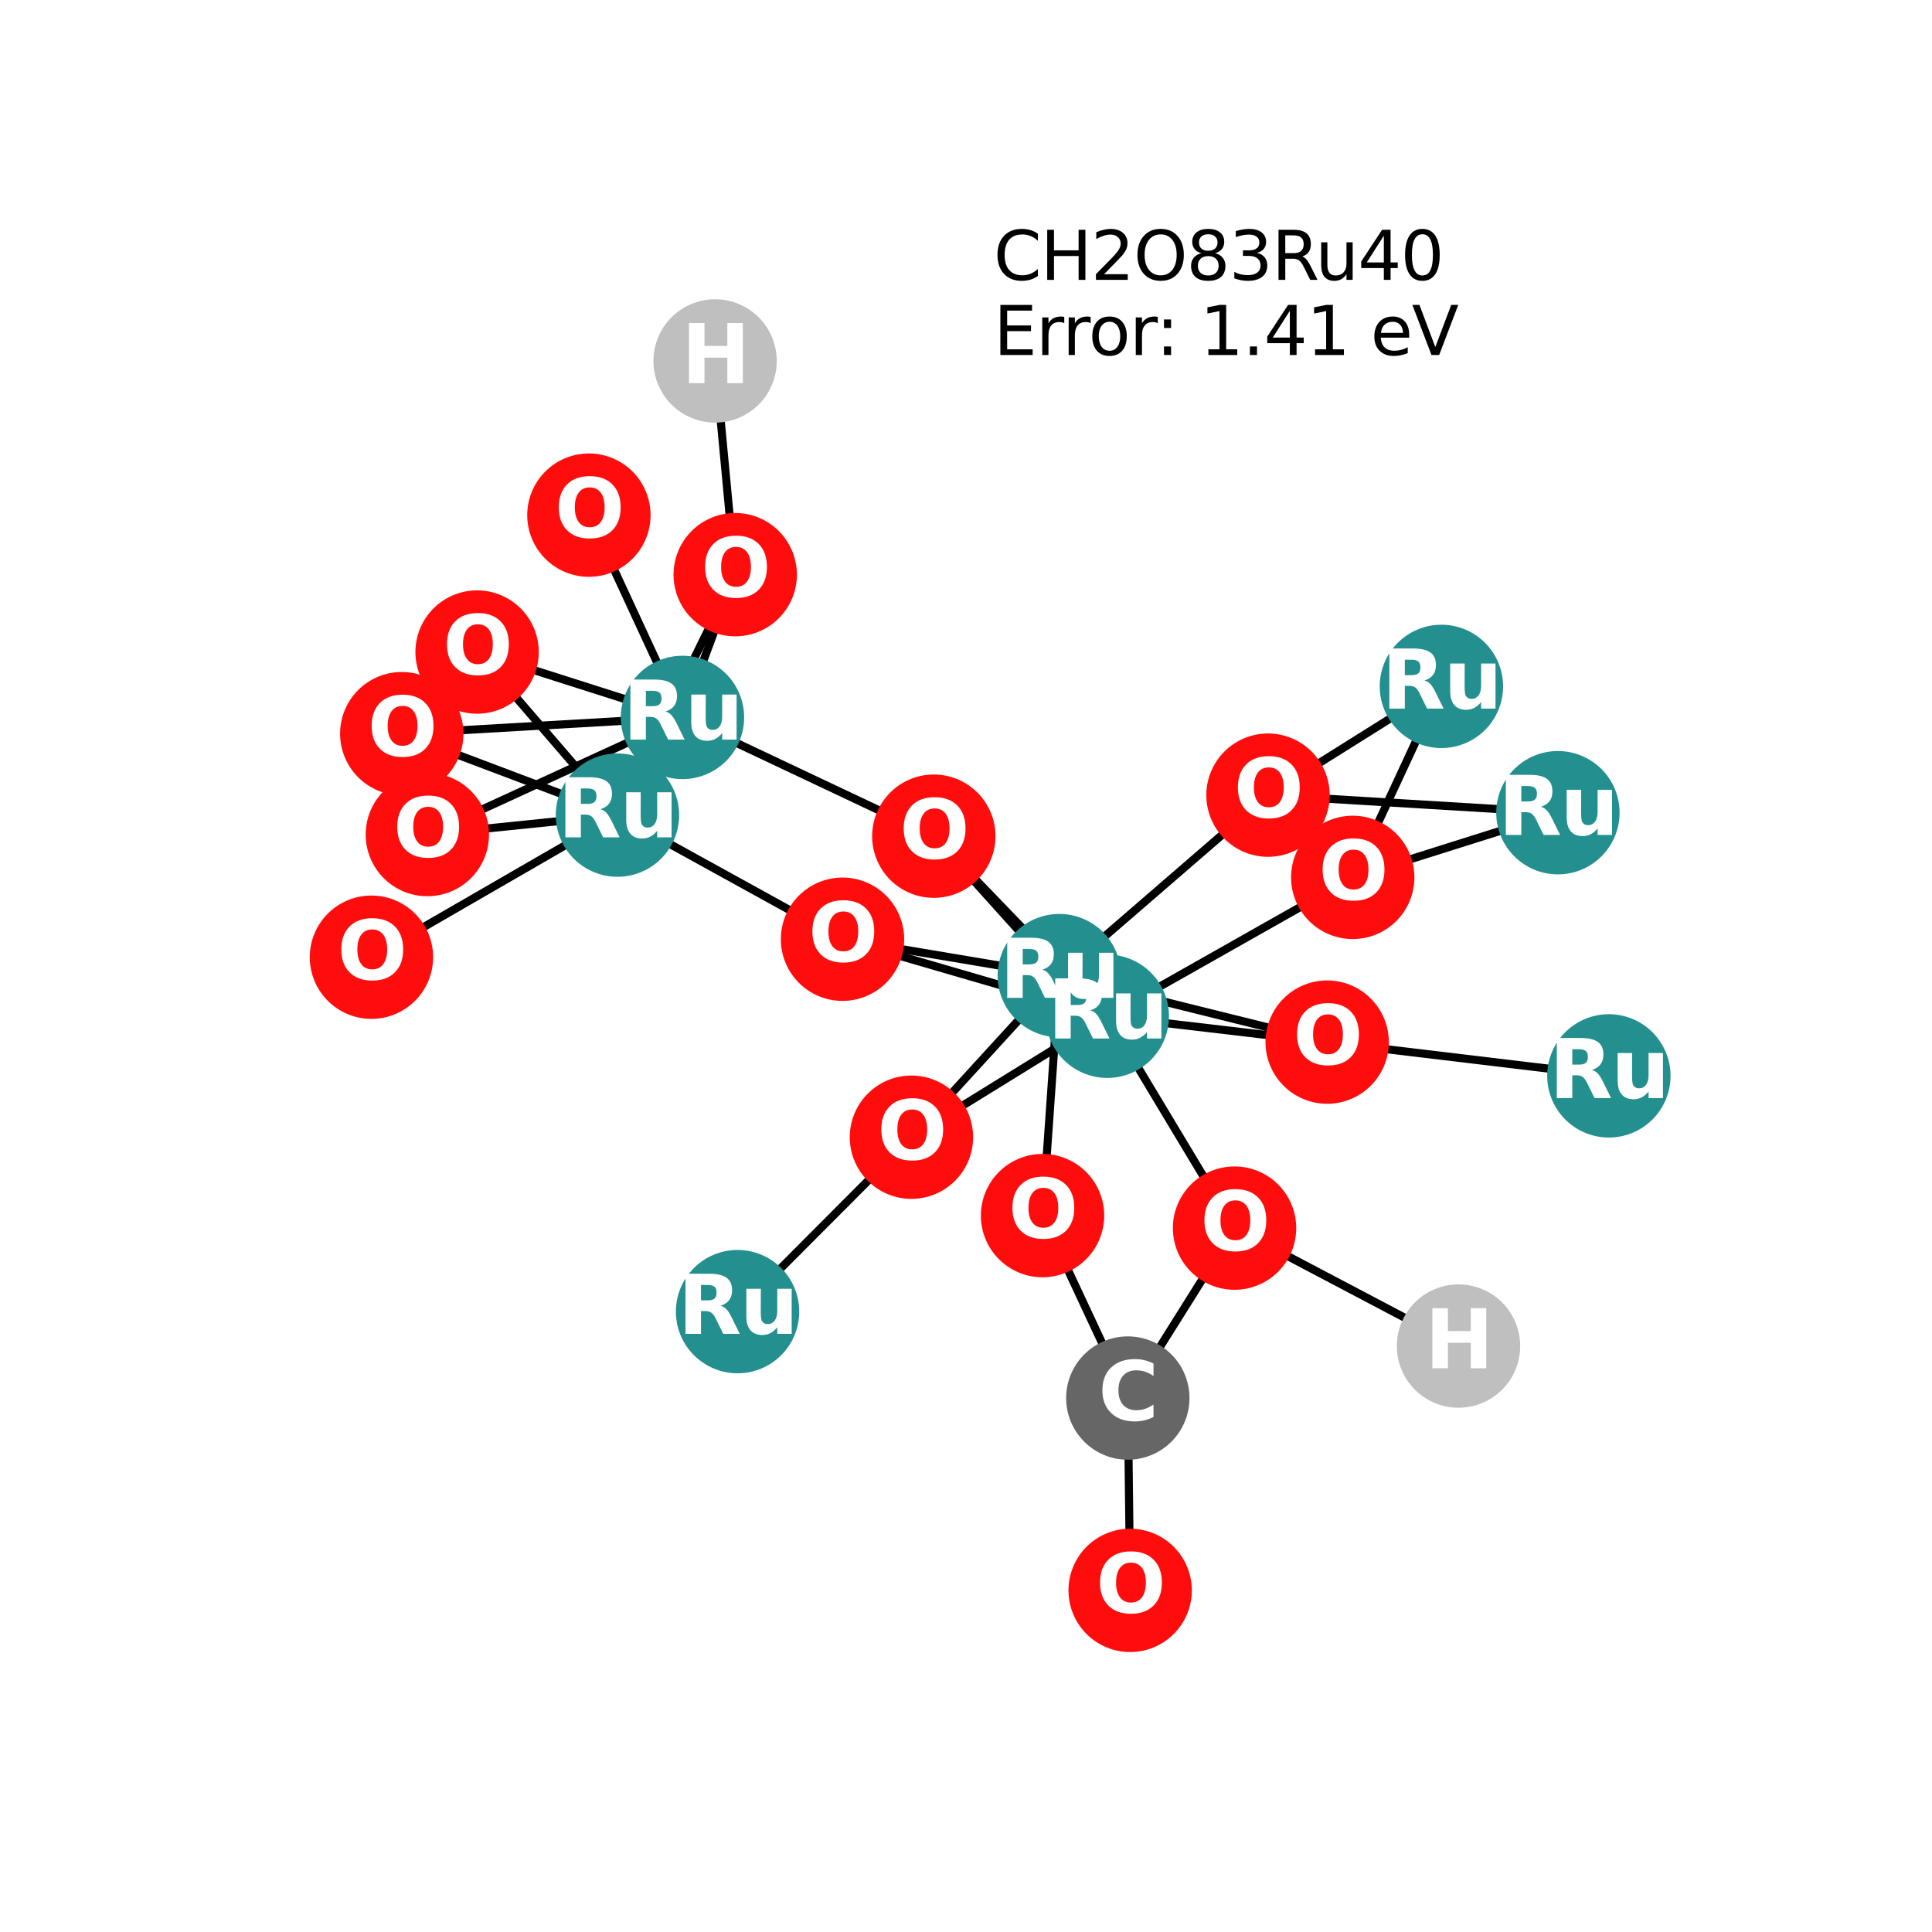 <?xml version="1.0" encoding="utf-8" standalone="no"?>
<!DOCTYPE svg PUBLIC "-//W3C//DTD SVG 1.1//EN"
  "http://www.w3.org/Graphics/SVG/1.1/DTD/svg11.dtd">
<svg xmlns:xlink="http://www.w3.org/1999/xlink" width="288pt" height="288pt" viewBox="0 0 288 288" xmlns="http://www.w3.org/2000/svg" version="1.1">
 <defs>
  <style type="text/css">*{stroke-linejoin: round; stroke-linecap: butt}</style>
 </defs>
 <g id="figure_1">
  <g id="patch_1">
   <path d="M 0 288 
L 288 288 
L 288 0 
L 0 0 
z
" style="fill: #ffffff"/>
  </g>
  <g id="axes_1">
   <g id="LineCollection_1">
    <path d="M 165.061 151.491 
L 201.65 130.791 
" clip-path="url(#pe7a8ab4497)" style="fill: none; stroke: #000000; stroke-width: 1.2"/>
    <path d="M 165.061 151.491 
L 197.838 155.347 
" clip-path="url(#pe7a8ab4497)" style="fill: none; stroke: #000000; stroke-width: 1.2"/>
    <path d="M 165.061 151.491 
L 139.201 124.649 
" clip-path="url(#pe7a8ab4497)" style="fill: none; stroke: #000000; stroke-width: 1.2"/>
    <path d="M 165.061 151.491 
L 135.865 169.522 
" clip-path="url(#pe7a8ab4497)" style="fill: none; stroke: #000000; stroke-width: 1.2"/>
    <path d="M 165.061 151.491 
L 125.592 140.009 
" clip-path="url(#pe7a8ab4497)" style="fill: none; stroke: #000000; stroke-width: 1.2"/>
    <path d="M 165.061 151.491 
L 184.032 183.073 
" clip-path="url(#pe7a8ab4497)" style="fill: none; stroke: #000000; stroke-width: 1.2"/>
    <path d="M 232.234 121.148 
L 201.65 130.791 
" clip-path="url(#pe7a8ab4497)" style="fill: none; stroke: #000000; stroke-width: 1.2"/>
    <path d="M 232.234 121.148 
L 189.019 118.532 
" clip-path="url(#pe7a8ab4497)" style="fill: none; stroke: #000000; stroke-width: 1.2"/>
    <path d="M 101.735 106.946 
L 92.043 121.508 
" clip-path="url(#pe7a8ab4497)" style="fill: none; stroke: #000000; stroke-width: 1.2"/>
    <path d="M 101.735 106.946 
L 63.705 124.408 
" clip-path="url(#pe7a8ab4497)" style="fill: none; stroke: #000000; stroke-width: 1.2"/>
    <path d="M 101.735 106.946 
L 71.118 97.199 
" clip-path="url(#pe7a8ab4497)" style="fill: none; stroke: #000000; stroke-width: 1.2"/>
    <path d="M 101.735 106.946 
L 139.201 124.649 
" clip-path="url(#pe7a8ab4497)" style="fill: none; stroke: #000000; stroke-width: 1.2"/>
    <path d="M 101.735 106.946 
L 87.786 76.791 
" clip-path="url(#pe7a8ab4497)" style="fill: none; stroke: #000000; stroke-width: 1.2"/>
    <path d="M 101.735 106.946 
L 59.891 109.367 
" clip-path="url(#pe7a8ab4497)" style="fill: none; stroke: #000000; stroke-width: 1.2"/>
    <path d="M 101.735 106.946 
L 109.596 85.664 
" clip-path="url(#pe7a8ab4497)" style="fill: none; stroke: #000000; stroke-width: 1.2"/>
    <path d="M 239.831 160.378 
L 197.838 155.347 
" clip-path="url(#pe7a8ab4497)" style="fill: none; stroke: #000000; stroke-width: 1.2"/>
    <path d="M 59.891 109.367 
L 92.043 121.508 
" clip-path="url(#pe7a8ab4497)" style="fill: none; stroke: #000000; stroke-width: 1.2"/>
    <path d="M 157.907 145.434 
L 197.838 155.347 
" clip-path="url(#pe7a8ab4497)" style="fill: none; stroke: #000000; stroke-width: 1.2"/>
    <path d="M 157.907 145.434 
L 139.201 124.649 
" clip-path="url(#pe7a8ab4497)" style="fill: none; stroke: #000000; stroke-width: 1.2"/>
    <path d="M 157.907 145.434 
L 189.019 118.532 
" clip-path="url(#pe7a8ab4497)" style="fill: none; stroke: #000000; stroke-width: 1.2"/>
    <path d="M 157.907 145.434 
L 135.865 169.522 
" clip-path="url(#pe7a8ab4497)" style="fill: none; stroke: #000000; stroke-width: 1.2"/>
    <path d="M 157.907 145.434 
L 125.592 140.009 
" clip-path="url(#pe7a8ab4497)" style="fill: none; stroke: #000000; stroke-width: 1.2"/>
    <path d="M 157.907 145.434 
L 155.41 181.207 
" clip-path="url(#pe7a8ab4497)" style="fill: none; stroke: #000000; stroke-width: 1.2"/>
    <path d="M 109.596 85.664 
L 92.043 121.508 
" clip-path="url(#pe7a8ab4497)" style="fill: none; stroke: #000000; stroke-width: 1.2"/>
    <path d="M 109.596 85.664 
L 106.598 53.804 
" clip-path="url(#pe7a8ab4497)" style="fill: none; stroke: #000000; stroke-width: 1.2"/>
    <path d="M 189.019 118.532 
L 214.868 102.319 
" clip-path="url(#pe7a8ab4497)" style="fill: none; stroke: #000000; stroke-width: 1.2"/>
    <path d="M 214.868 102.319 
L 201.65 130.791 
" clip-path="url(#pe7a8ab4497)" style="fill: none; stroke: #000000; stroke-width: 1.2"/>
    <path d="M 92.043 121.508 
L 63.705 124.408 
" clip-path="url(#pe7a8ab4497)" style="fill: none; stroke: #000000; stroke-width: 1.2"/>
    <path d="M 92.043 121.508 
L 71.118 97.199 
" clip-path="url(#pe7a8ab4497)" style="fill: none; stroke: #000000; stroke-width: 1.2"/>
    <path d="M 92.043 121.508 
L 125.592 140.009 
" clip-path="url(#pe7a8ab4497)" style="fill: none; stroke: #000000; stroke-width: 1.2"/>
    <path d="M 92.043 121.508 
L 55.369 142.69 
" clip-path="url(#pe7a8ab4497)" style="fill: none; stroke: #000000; stroke-width: 1.2"/>
    <path d="M 135.865 169.522 
L 109.947 195.521 
" clip-path="url(#pe7a8ab4497)" style="fill: none; stroke: #000000; stroke-width: 1.2"/>
    <path d="M 168.469 237.076 
L 168.122 208.406 
" clip-path="url(#pe7a8ab4497)" style="fill: none; stroke: #000000; stroke-width: 1.2"/>
    <path d="M 168.122 208.406 
L 155.41 181.207 
" clip-path="url(#pe7a8ab4497)" style="fill: none; stroke: #000000; stroke-width: 1.2"/>
    <path d="M 168.122 208.406 
L 184.032 183.073 
" clip-path="url(#pe7a8ab4497)" style="fill: none; stroke: #000000; stroke-width: 1.2"/>
    <path d="M 184.032 183.073 
L 217.418 200.656 
" clip-path="url(#pe7a8ab4497)" style="fill: none; stroke: #000000; stroke-width: 1.2"/>
   </g>
   <g id="PathCollection_1">
    <defs>
     <path id="C0_0_78037acb92" d="M 0 8.944 
C 2.372 8.944 4.647 8.002 6.325 6.325 
C 8.002 4.647 8.944 2.372 8.944 -0 
C 8.944 -2.372 8.002 -4.647 6.325 -6.325 
C 4.647 -8.002 2.372 -8.944 0 -8.944 
C -2.372 -8.944 -4.647 -8.002 -6.325 -6.325 
C -8.002 -4.647 -8.944 -2.372 -8.944 0 
C -8.944 2.372 -8.002 4.647 -6.325 6.325 
C -4.647 8.002 -2.372 8.944 0 8.944 
z
"/>
    </defs>
    <g clip-path="url(#pe7a8ab4497)">
     <use xlink:href="#C0_0_78037acb92" x="165.061" y="151.491" style="fill: #248f8f; stroke: #248f8f; stroke-width: 0.5"/>
    </g>
    <g clip-path="url(#pe7a8ab4497)">
     <use xlink:href="#C0_0_78037acb92" x="232.234" y="121.148" style="fill: #248f8f; stroke: #248f8f; stroke-width: 0.5"/>
    </g>
    <g clip-path="url(#pe7a8ab4497)">
     <use xlink:href="#C0_0_78037acb92" x="101.735" y="106.946" style="fill: #248f8f; stroke: #248f8f; stroke-width: 0.5"/>
    </g>
    <g clip-path="url(#pe7a8ab4497)">
     <use xlink:href="#C0_0_78037acb92" x="87.786" y="76.791" style="fill: #ff0d0d; stroke: #ff0d0d; stroke-width: 0.5"/>
    </g>
    <g clip-path="url(#pe7a8ab4497)">
     <use xlink:href="#C0_0_78037acb92" x="239.831" y="160.378" style="fill: #248f8f; stroke: #248f8f; stroke-width: 0.5"/>
    </g>
    <g clip-path="url(#pe7a8ab4497)">
     <use xlink:href="#C0_0_78037acb92" x="59.891" y="109.367" style="fill: #ff0d0d; stroke: #ff0d0d; stroke-width: 0.5"/>
    </g>
    <g clip-path="url(#pe7a8ab4497)">
     <use xlink:href="#C0_0_78037acb92" x="157.907" y="145.434" style="fill: #248f8f; stroke: #248f8f; stroke-width: 0.5"/>
    </g>
    <g clip-path="url(#pe7a8ab4497)">
     <use xlink:href="#C0_0_78037acb92" x="109.596" y="85.664" style="fill: #ff0d0d; stroke: #ff0d0d; stroke-width: 0.5"/>
    </g>
    <g clip-path="url(#pe7a8ab4497)">
     <use xlink:href="#C0_0_78037acb92" x="189.019" y="118.532" style="fill: #ff0d0d; stroke: #ff0d0d; stroke-width: 0.5"/>
    </g>
    <g clip-path="url(#pe7a8ab4497)">
     <use xlink:href="#C0_0_78037acb92" x="214.868" y="102.319" style="fill: #248f8f; stroke: #248f8f; stroke-width: 0.5"/>
    </g>
    <g clip-path="url(#pe7a8ab4497)">
     <use xlink:href="#C0_0_78037acb92" x="92.043" y="121.508" style="fill: #248f8f; stroke: #248f8f; stroke-width: 0.5"/>
    </g>
    <g clip-path="url(#pe7a8ab4497)">
     <use xlink:href="#C0_0_78037acb92" x="135.865" y="169.522" style="fill: #ff0d0d; stroke: #ff0d0d; stroke-width: 0.5"/>
    </g>
    <g clip-path="url(#pe7a8ab4497)">
     <use xlink:href="#C0_0_78037acb92" x="125.592" y="140.009" style="fill: #ff0d0d; stroke: #ff0d0d; stroke-width: 0.5"/>
    </g>
    <g clip-path="url(#pe7a8ab4497)">
     <use xlink:href="#C0_0_78037acb92" x="109.947" y="195.521" style="fill: #248f8f; stroke: #248f8f; stroke-width: 0.5"/>
    </g>
    <g clip-path="url(#pe7a8ab4497)">
     <use xlink:href="#C0_0_78037acb92" x="139.201" y="124.649" style="fill: #ff0d0d; stroke: #ff0d0d; stroke-width: 0.5"/>
    </g>
    <g clip-path="url(#pe7a8ab4497)">
     <use xlink:href="#C0_0_78037acb92" x="63.705" y="124.408" style="fill: #ff0d0d; stroke: #ff0d0d; stroke-width: 0.5"/>
    </g>
    <g clip-path="url(#pe7a8ab4497)">
     <use xlink:href="#C0_0_78037acb92" x="201.65" y="130.791" style="fill: #ff0d0d; stroke: #ff0d0d; stroke-width: 0.5"/>
    </g>
    <g clip-path="url(#pe7a8ab4497)">
     <use xlink:href="#C0_0_78037acb92" x="71.118" y="97.199" style="fill: #ff0d0d; stroke: #ff0d0d; stroke-width: 0.5"/>
    </g>
    <g clip-path="url(#pe7a8ab4497)">
     <use xlink:href="#C0_0_78037acb92" x="55.369" y="142.69" style="fill: #ff0d0d; stroke: #ff0d0d; stroke-width: 0.5"/>
    </g>
    <g clip-path="url(#pe7a8ab4497)">
     <use xlink:href="#C0_0_78037acb92" x="197.838" y="155.347" style="fill: #ff0d0d; stroke: #ff0d0d; stroke-width: 0.5"/>
    </g>
    <g clip-path="url(#pe7a8ab4497)">
     <use xlink:href="#C0_0_78037acb92" x="168.469" y="237.076" style="fill: #ff0d0d; stroke: #ff0d0d; stroke-width: 0.5"/>
    </g>
    <g clip-path="url(#pe7a8ab4497)">
     <use xlink:href="#C0_0_78037acb92" x="168.122" y="208.406" style="fill: #666666; stroke: #666666; stroke-width: 0.5"/>
    </g>
    <g clip-path="url(#pe7a8ab4497)">
     <use xlink:href="#C0_0_78037acb92" x="155.41" y="181.207" style="fill: #ff0d0d; stroke: #ff0d0d; stroke-width: 0.5"/>
    </g>
    <g clip-path="url(#pe7a8ab4497)">
     <use xlink:href="#C0_0_78037acb92" x="106.598" y="53.804" style="fill: #bfbfbf; stroke: #bfbfbf; stroke-width: 0.5"/>
    </g>
    <g clip-path="url(#pe7a8ab4497)">
     <use xlink:href="#C0_0_78037acb92" x="184.032" y="183.073" style="fill: #ff0d0d; stroke: #ff0d0d; stroke-width: 0.5"/>
    </g>
    <g clip-path="url(#pe7a8ab4497)">
     <use xlink:href="#C0_0_78037acb92" x="217.418" y="200.656" style="fill: #bfbfbf; stroke: #bfbfbf; stroke-width: 0.5"/>
    </g>
   </g>
   <g id="text_1">
    <g clip-path="url(#pe7a8ab4497)">
     <!-- Ru -->
     <g style="fill: #ffffff" transform="translate(156.17 154.803) scale(0.12 -0.12)">
      <defs>
       <path id="DejaVuSans-Bold-52" d="M 2297 2597 
Q 2675 2597 2839 2737 
Q 3003 2878 3003 3200 
Q 3003 3519 2839 3656 
Q 2675 3794 2297 3794 
L 1791 3794 
L 1791 2597 
L 2297 2597 
z
M 1791 1766 
L 1791 0 
L 588 0 
L 588 4666 
L 2425 4666 
Q 3347 4666 3776 4356 
Q 4206 4047 4206 3378 
Q 4206 2916 3982 2619 
Q 3759 2322 3309 2181 
Q 3556 2125 3751 1926 
Q 3947 1728 4147 1325 
L 4800 0 
L 3519 0 
L 2950 1159 
Q 2778 1509 2601 1637 
Q 2425 1766 2131 1766 
L 1791 1766 
z
" transform="scale(0.016)"/>
       <path id="DejaVuSans-Bold-75" d="M 500 1363 
L 500 3500 
L 1625 3500 
L 1625 3150 
Q 1625 2866 1622 2436 
Q 1619 2006 1619 1863 
Q 1619 1441 1641 1255 
Q 1663 1069 1716 984 
Q 1784 875 1895 815 
Q 2006 756 2150 756 
Q 2500 756 2700 1025 
Q 2900 1294 2900 1772 
L 2900 3500 
L 4019 3500 
L 4019 0 
L 2900 0 
L 2900 506 
Q 2647 200 2364 54 
Q 2081 -91 1741 -91 
Q 1134 -91 817 281 
Q 500 653 500 1363 
z
" transform="scale(0.016)"/>
      </defs>
      <use xlink:href="#DejaVuSans-Bold-52"/>
      <use xlink:href="#DejaVuSans-Bold-75" transform="translate(77.002 0)"/>
     </g>
    </g>
   </g>
   <g id="text_2">
    <g clip-path="url(#pe7a8ab4497)">
     <!-- Ru -->
     <g style="fill: #ffffff" transform="translate(223.343 124.459) scale(0.12 -0.12)">
      <use xlink:href="#DejaVuSans-Bold-52"/>
      <use xlink:href="#DejaVuSans-Bold-75" transform="translate(77.002 0)"/>
     </g>
    </g>
   </g>
   <g id="text_3">
    <g clip-path="url(#pe7a8ab4497)">
     <!-- Ru -->
     <g style="fill: #ffffff" transform="translate(92.844 110.257) scale(0.12 -0.12)">
      <use xlink:href="#DejaVuSans-Bold-52"/>
      <use xlink:href="#DejaVuSans-Bold-75" transform="translate(77.002 0)"/>
     </g>
    </g>
   </g>
   <g id="text_4">
    <g clip-path="url(#pe7a8ab4497)">
     <!-- O -->
     <g style="fill: #ffffff" transform="translate(82.686 80.102) scale(0.12 -0.12)">
      <defs>
       <path id="DejaVuSans-Bold-4f" d="M 2719 3878 
Q 2169 3878 1866 3472 
Q 1563 3066 1563 2328 
Q 1563 1594 1866 1187 
Q 2169 781 2719 781 
Q 3272 781 3575 1187 
Q 3878 1594 3878 2328 
Q 3878 3066 3575 3472 
Q 3272 3878 2719 3878 
z
M 2719 4750 
Q 3844 4750 4481 4106 
Q 5119 3463 5119 2328 
Q 5119 1197 4481 553 
Q 3844 -91 2719 -91 
Q 1597 -91 958 553 
Q 319 1197 319 2328 
Q 319 3463 958 4106 
Q 1597 4750 2719 4750 
z
" transform="scale(0.016)"/>
      </defs>
      <use xlink:href="#DejaVuSans-Bold-4f"/>
     </g>
    </g>
   </g>
   <g id="text_5">
    <g clip-path="url(#pe7a8ab4497)">
     <!-- Ru -->
     <g style="fill: #ffffff" transform="translate(230.94 163.689) scale(0.12 -0.12)">
      <use xlink:href="#DejaVuSans-Bold-52"/>
      <use xlink:href="#DejaVuSans-Bold-75" transform="translate(77.002 0)"/>
     </g>
    </g>
   </g>
   <g id="text_6">
    <g clip-path="url(#pe7a8ab4497)">
     <!-- O -->
     <g style="fill: #ffffff" transform="translate(54.79 112.678) scale(0.12 -0.12)">
      <use xlink:href="#DejaVuSans-Bold-4f"/>
     </g>
    </g>
   </g>
   <g id="text_7">
    <g clip-path="url(#pe7a8ab4497)">
     <!-- Ru -->
     <g style="fill: #ffffff" transform="translate(149.016 148.745) scale(0.12 -0.12)">
      <use xlink:href="#DejaVuSans-Bold-52"/>
      <use xlink:href="#DejaVuSans-Bold-75" transform="translate(77.002 0)"/>
     </g>
    </g>
   </g>
   <g id="text_8">
    <g clip-path="url(#pe7a8ab4497)">
     <!-- O -->
     <g style="fill: #ffffff" transform="translate(104.495 88.975) scale(0.12 -0.12)">
      <use xlink:href="#DejaVuSans-Bold-4f"/>
     </g>
    </g>
   </g>
   <g id="text_9">
    <g clip-path="url(#pe7a8ab4497)">
     <!-- O -->
     <g style="fill: #ffffff" transform="translate(183.918 121.843) scale(0.12 -0.12)">
      <use xlink:href="#DejaVuSans-Bold-4f"/>
     </g>
    </g>
   </g>
   <g id="text_10">
    <g clip-path="url(#pe7a8ab4497)">
     <!-- Ru -->
     <g style="fill: #ffffff" transform="translate(205.977 105.63) scale(0.12 -0.12)">
      <use xlink:href="#DejaVuSans-Bold-52"/>
      <use xlink:href="#DejaVuSans-Bold-75" transform="translate(77.002 0)"/>
     </g>
    </g>
   </g>
   <g id="text_11">
    <g clip-path="url(#pe7a8ab4497)">
     <!-- Ru -->
     <g style="fill: #ffffff" transform="translate(83.152 124.82) scale(0.12 -0.12)">
      <use xlink:href="#DejaVuSans-Bold-52"/>
      <use xlink:href="#DejaVuSans-Bold-75" transform="translate(77.002 0)"/>
     </g>
    </g>
   </g>
   <g id="text_12">
    <g clip-path="url(#pe7a8ab4497)">
     <!-- O -->
     <g style="fill: #ffffff" transform="translate(130.764 172.834) scale(0.12 -0.12)">
      <use xlink:href="#DejaVuSans-Bold-4f"/>
     </g>
    </g>
   </g>
   <g id="text_13">
    <g clip-path="url(#pe7a8ab4497)">
     <!-- O -->
     <g style="fill: #ffffff" transform="translate(120.491 143.321) scale(0.12 -0.12)">
      <use xlink:href="#DejaVuSans-Bold-4f"/>
     </g>
    </g>
   </g>
   <g id="text_14">
    <g clip-path="url(#pe7a8ab4497)">
     <!-- Ru -->
     <g style="fill: #ffffff" transform="translate(101.056 198.833) scale(0.12 -0.12)">
      <use xlink:href="#DejaVuSans-Bold-52"/>
      <use xlink:href="#DejaVuSans-Bold-75" transform="translate(77.002 0)"/>
     </g>
    </g>
   </g>
   <g id="text_15">
    <g clip-path="url(#pe7a8ab4497)">
     <!-- O -->
     <g style="fill: #ffffff" transform="translate(134.1 127.96) scale(0.12 -0.12)">
      <use xlink:href="#DejaVuSans-Bold-4f"/>
     </g>
    </g>
   </g>
   <g id="text_16">
    <g clip-path="url(#pe7a8ab4497)">
     <!-- O -->
     <g style="fill: #ffffff" transform="translate(58.604 127.719) scale(0.12 -0.12)">
      <use xlink:href="#DejaVuSans-Bold-4f"/>
     </g>
    </g>
   </g>
   <g id="text_17">
    <g clip-path="url(#pe7a8ab4497)">
     <!-- O -->
     <g style="fill: #ffffff" transform="translate(196.549 134.102) scale(0.12 -0.12)">
      <use xlink:href="#DejaVuSans-Bold-4f"/>
     </g>
    </g>
   </g>
   <g id="text_18">
    <g clip-path="url(#pe7a8ab4497)">
     <!-- O -->
     <g style="fill: #ffffff" transform="translate(66.017 100.51) scale(0.12 -0.12)">
      <use xlink:href="#DejaVuSans-Bold-4f"/>
     </g>
    </g>
   </g>
   <g id="text_19">
    <g clip-path="url(#pe7a8ab4497)">
     <!-- O -->
     <g style="fill: #ffffff" transform="translate(50.268 146.001) scale(0.12 -0.12)">
      <use xlink:href="#DejaVuSans-Bold-4f"/>
     </g>
    </g>
   </g>
   <g id="text_20">
    <g clip-path="url(#pe7a8ab4497)">
     <!-- O -->
     <g style="fill: #ffffff" transform="translate(192.737 158.659) scale(0.12 -0.12)">
      <use xlink:href="#DejaVuSans-Bold-4f"/>
     </g>
    </g>
   </g>
   <g id="text_21">
    <g clip-path="url(#pe7a8ab4497)">
     <!-- O -->
     <g style="fill: #ffffff" transform="translate(163.368 240.388) scale(0.12 -0.12)">
      <use xlink:href="#DejaVuSans-Bold-4f"/>
     </g>
    </g>
   </g>
   <g id="text_22">
    <g clip-path="url(#pe7a8ab4497)">
     <!-- C -->
     <g style="fill: #ffffff" transform="translate(163.718 211.717) scale(0.12 -0.12)">
      <defs>
       <path id="DejaVuSans-Bold-43" d="M 4288 256 
Q 3956 84 3597 -3 
Q 3238 -91 2847 -91 
Q 1681 -91 1000 561 
Q 319 1213 319 2328 
Q 319 3447 1000 4098 
Q 1681 4750 2847 4750 
Q 3238 4750 3597 4662 
Q 3956 4575 4288 4403 
L 4288 3438 
Q 3953 3666 3628 3772 
Q 3303 3878 2944 3878 
Q 2300 3878 1931 3465 
Q 1563 3053 1563 2328 
Q 1563 1606 1931 1193 
Q 2300 781 2944 781 
Q 3303 781 3628 887 
Q 3953 994 4288 1222 
L 4288 256 
z
" transform="scale(0.016)"/>
      </defs>
      <use xlink:href="#DejaVuSans-Bold-43"/>
     </g>
    </g>
   </g>
   <g id="text_23">
    <g clip-path="url(#pe7a8ab4497)">
     <!-- O -->
     <g style="fill: #ffffff" transform="translate(150.309 184.518) scale(0.12 -0.12)">
      <use xlink:href="#DejaVuSans-Bold-4f"/>
     </g>
    </g>
   </g>
   <g id="text_24">
    <g clip-path="url(#pe7a8ab4497)">
     <!-- H -->
     <g style="fill: #ffffff" transform="translate(101.577 57.115) scale(0.12 -0.12)">
      <defs>
       <path id="DejaVuSans-Bold-48" d="M 588 4666 
L 1791 4666 
L 1791 2888 
L 3566 2888 
L 3566 4666 
L 4769 4666 
L 4769 0 
L 3566 0 
L 3566 1978 
L 1791 1978 
L 1791 0 
L 588 0 
L 588 4666 
z
" transform="scale(0.016)"/>
      </defs>
      <use xlink:href="#DejaVuSans-Bold-48"/>
     </g>
    </g>
   </g>
   <g id="text_25">
    <g clip-path="url(#pe7a8ab4497)">
     <!-- O -->
     <g style="fill: #ffffff" transform="translate(178.931 186.384) scale(0.12 -0.12)">
      <use xlink:href="#DejaVuSans-Bold-4f"/>
     </g>
    </g>
   </g>
   <g id="text_26">
    <g clip-path="url(#pe7a8ab4497)">
     <!-- H -->
     <g style="fill: #ffffff" transform="translate(212.397 203.967) scale(0.12 -0.12)">
      <use xlink:href="#DejaVuSans-Bold-48"/>
     </g>
    </g>
   </g>
   <g id="text_27">
    <!-- CH2O83Ru40 -->
    <g transform="translate(148.12 41.721) scale(0.1 -0.1)">
     <defs>
      <path id="DejaVuSans-43" d="M 4122 4306 
L 4122 3641 
Q 3803 3938 3442 4084 
Q 3081 4231 2675 4231 
Q 1875 4231 1450 3742 
Q 1025 3253 1025 2328 
Q 1025 1406 1450 917 
Q 1875 428 2675 428 
Q 3081 428 3442 575 
Q 3803 722 4122 1019 
L 4122 359 
Q 3791 134 3420 21 
Q 3050 -91 2638 -91 
Q 1578 -91 968 557 
Q 359 1206 359 2328 
Q 359 3453 968 4101 
Q 1578 4750 2638 4750 
Q 3056 4750 3426 4639 
Q 3797 4528 4122 4306 
z
" transform="scale(0.016)"/>
      <path id="DejaVuSans-48" d="M 628 4666 
L 1259 4666 
L 1259 2753 
L 3553 2753 
L 3553 4666 
L 4184 4666 
L 4184 0 
L 3553 0 
L 3553 2222 
L 1259 2222 
L 1259 0 
L 628 0 
L 628 4666 
z
" transform="scale(0.016)"/>
      <path id="DejaVuSans-32" d="M 1228 531 
L 3431 531 
L 3431 0 
L 469 0 
L 469 531 
Q 828 903 1448 1529 
Q 2069 2156 2228 2338 
Q 2531 2678 2651 2914 
Q 2772 3150 2772 3378 
Q 2772 3750 2511 3984 
Q 2250 4219 1831 4219 
Q 1534 4219 1204 4116 
Q 875 4013 500 3803 
L 500 4441 
Q 881 4594 1212 4672 
Q 1544 4750 1819 4750 
Q 2544 4750 2975 4387 
Q 3406 4025 3406 3419 
Q 3406 3131 3298 2873 
Q 3191 2616 2906 2266 
Q 2828 2175 2409 1742 
Q 1991 1309 1228 531 
z
" transform="scale(0.016)"/>
      <path id="DejaVuSans-4f" d="M 2522 4238 
Q 1834 4238 1429 3725 
Q 1025 3213 1025 2328 
Q 1025 1447 1429 934 
Q 1834 422 2522 422 
Q 3209 422 3611 934 
Q 4013 1447 4013 2328 
Q 4013 3213 3611 3725 
Q 3209 4238 2522 4238 
z
M 2522 4750 
Q 3503 4750 4090 4092 
Q 4678 3434 4678 2328 
Q 4678 1225 4090 567 
Q 3503 -91 2522 -91 
Q 1538 -91 948 565 
Q 359 1222 359 2328 
Q 359 3434 948 4092 
Q 1538 4750 2522 4750 
z
" transform="scale(0.016)"/>
      <path id="DejaVuSans-38" d="M 2034 2216 
Q 1584 2216 1326 1975 
Q 1069 1734 1069 1313 
Q 1069 891 1326 650 
Q 1584 409 2034 409 
Q 2484 409 2743 651 
Q 3003 894 3003 1313 
Q 3003 1734 2745 1975 
Q 2488 2216 2034 2216 
z
M 1403 2484 
Q 997 2584 770 2862 
Q 544 3141 544 3541 
Q 544 4100 942 4425 
Q 1341 4750 2034 4750 
Q 2731 4750 3128 4425 
Q 3525 4100 3525 3541 
Q 3525 3141 3298 2862 
Q 3072 2584 2669 2484 
Q 3125 2378 3379 2068 
Q 3634 1759 3634 1313 
Q 3634 634 3220 271 
Q 2806 -91 2034 -91 
Q 1263 -91 848 271 
Q 434 634 434 1313 
Q 434 1759 690 2068 
Q 947 2378 1403 2484 
z
M 1172 3481 
Q 1172 3119 1398 2916 
Q 1625 2713 2034 2713 
Q 2441 2713 2670 2916 
Q 2900 3119 2900 3481 
Q 2900 3844 2670 4047 
Q 2441 4250 2034 4250 
Q 1625 4250 1398 4047 
Q 1172 3844 1172 3481 
z
" transform="scale(0.016)"/>
      <path id="DejaVuSans-33" d="M 2597 2516 
Q 3050 2419 3304 2112 
Q 3559 1806 3559 1356 
Q 3559 666 3084 287 
Q 2609 -91 1734 -91 
Q 1441 -91 1130 -33 
Q 819 25 488 141 
L 488 750 
Q 750 597 1062 519 
Q 1375 441 1716 441 
Q 2309 441 2620 675 
Q 2931 909 2931 1356 
Q 2931 1769 2642 2001 
Q 2353 2234 1838 2234 
L 1294 2234 
L 1294 2753 
L 1863 2753 
Q 2328 2753 2575 2939 
Q 2822 3125 2822 3475 
Q 2822 3834 2567 4026 
Q 2313 4219 1838 4219 
Q 1578 4219 1281 4162 
Q 984 4106 628 3988 
L 628 4550 
Q 988 4650 1302 4700 
Q 1616 4750 1894 4750 
Q 2613 4750 3031 4423 
Q 3450 4097 3450 3541 
Q 3450 3153 3228 2886 
Q 3006 2619 2597 2516 
z
" transform="scale(0.016)"/>
      <path id="DejaVuSans-52" d="M 2841 2188 
Q 3044 2119 3236 1894 
Q 3428 1669 3622 1275 
L 4263 0 
L 3584 0 
L 2988 1197 
Q 2756 1666 2539 1819 
Q 2322 1972 1947 1972 
L 1259 1972 
L 1259 0 
L 628 0 
L 628 4666 
L 2053 4666 
Q 2853 4666 3247 4331 
Q 3641 3997 3641 3322 
Q 3641 2881 3436 2590 
Q 3231 2300 2841 2188 
z
M 1259 4147 
L 1259 2491 
L 2053 2491 
Q 2509 2491 2742 2702 
Q 2975 2913 2975 3322 
Q 2975 3731 2742 3939 
Q 2509 4147 2053 4147 
L 1259 4147 
z
" transform="scale(0.016)"/>
      <path id="DejaVuSans-75" d="M 544 1381 
L 544 3500 
L 1119 3500 
L 1119 1403 
Q 1119 906 1312 657 
Q 1506 409 1894 409 
Q 2359 409 2629 706 
Q 2900 1003 2900 1516 
L 2900 3500 
L 3475 3500 
L 3475 0 
L 2900 0 
L 2900 538 
Q 2691 219 2414 64 
Q 2138 -91 1772 -91 
Q 1169 -91 856 284 
Q 544 659 544 1381 
z
M 1991 3584 
L 1991 3584 
z
" transform="scale(0.016)"/>
      <path id="DejaVuSans-34" d="M 2419 4116 
L 825 1625 
L 2419 1625 
L 2419 4116 
z
M 2253 4666 
L 3047 4666 
L 3047 1625 
L 3713 1625 
L 3713 1100 
L 3047 1100 
L 3047 0 
L 2419 0 
L 2419 1100 
L 313 1100 
L 313 1709 
L 2253 4666 
z
" transform="scale(0.016)"/>
      <path id="DejaVuSans-30" d="M 2034 4250 
Q 1547 4250 1301 3770 
Q 1056 3291 1056 2328 
Q 1056 1369 1301 889 
Q 1547 409 2034 409 
Q 2525 409 2770 889 
Q 3016 1369 3016 2328 
Q 3016 3291 2770 3770 
Q 2525 4250 2034 4250 
z
M 2034 4750 
Q 2819 4750 3233 4129 
Q 3647 3509 3647 2328 
Q 3647 1150 3233 529 
Q 2819 -91 2034 -91 
Q 1250 -91 836 529 
Q 422 1150 422 2328 
Q 422 3509 836 4129 
Q 1250 4750 2034 4750 
z
" transform="scale(0.016)"/>
     </defs>
     <use xlink:href="#DejaVuSans-43"/>
     <use xlink:href="#DejaVuSans-48" transform="translate(69.824 0)"/>
     <use xlink:href="#DejaVuSans-32" transform="translate(145.02 0)"/>
     <use xlink:href="#DejaVuSans-4f" transform="translate(208.643 0)"/>
     <use xlink:href="#DejaVuSans-38" transform="translate(287.354 0)"/>
     <use xlink:href="#DejaVuSans-33" transform="translate(350.977 0)"/>
     <use xlink:href="#DejaVuSans-52" transform="translate(414.6 0)"/>
     <use xlink:href="#DejaVuSans-75" transform="translate(479.582 0)"/>
     <use xlink:href="#DejaVuSans-34" transform="translate(542.961 0)"/>
     <use xlink:href="#DejaVuSans-30" transform="translate(606.584 0)"/>
    </g>
    <!-- Error: 1.41 eV -->
    <g transform="translate(148.12 52.919) scale(0.1 -0.1)">
     <defs>
      <path id="DejaVuSans-45" d="M 628 4666 
L 3578 4666 
L 3578 4134 
L 1259 4134 
L 1259 2753 
L 3481 2753 
L 3481 2222 
L 1259 2222 
L 1259 531 
L 3634 531 
L 3634 0 
L 628 0 
L 628 4666 
z
" transform="scale(0.016)"/>
      <path id="DejaVuSans-72" d="M 2631 2963 
Q 2534 3019 2420 3045 
Q 2306 3072 2169 3072 
Q 1681 3072 1420 2755 
Q 1159 2438 1159 1844 
L 1159 0 
L 581 0 
L 581 3500 
L 1159 3500 
L 1159 2956 
Q 1341 3275 1631 3429 
Q 1922 3584 2338 3584 
Q 2397 3584 2469 3576 
Q 2541 3569 2628 3553 
L 2631 2963 
z
" transform="scale(0.016)"/>
      <path id="DejaVuSans-6f" d="M 1959 3097 
Q 1497 3097 1228 2736 
Q 959 2375 959 1747 
Q 959 1119 1226 758 
Q 1494 397 1959 397 
Q 2419 397 2687 759 
Q 2956 1122 2956 1747 
Q 2956 2369 2687 2733 
Q 2419 3097 1959 3097 
z
M 1959 3584 
Q 2709 3584 3137 3096 
Q 3566 2609 3566 1747 
Q 3566 888 3137 398 
Q 2709 -91 1959 -91 
Q 1206 -91 779 398 
Q 353 888 353 1747 
Q 353 2609 779 3096 
Q 1206 3584 1959 3584 
z
" transform="scale(0.016)"/>
      <path id="DejaVuSans-3a" d="M 750 794 
L 1409 794 
L 1409 0 
L 750 0 
L 750 794 
z
M 750 3309 
L 1409 3309 
L 1409 2516 
L 750 2516 
L 750 3309 
z
" transform="scale(0.016)"/>
      <path id="DejaVuSans-20" transform="scale(0.016)"/>
      <path id="DejaVuSans-31" d="M 794 531 
L 1825 531 
L 1825 4091 
L 703 3866 
L 703 4441 
L 1819 4666 
L 2450 4666 
L 2450 531 
L 3481 531 
L 3481 0 
L 794 0 
L 794 531 
z
" transform="scale(0.016)"/>
      <path id="DejaVuSans-2e" d="M 684 794 
L 1344 794 
L 1344 0 
L 684 0 
L 684 794 
z
" transform="scale(0.016)"/>
      <path id="DejaVuSans-65" d="M 3597 1894 
L 3597 1613 
L 953 1613 
Q 991 1019 1311 708 
Q 1631 397 2203 397 
Q 2534 397 2845 478 
Q 3156 559 3463 722 
L 3463 178 
Q 3153 47 2828 -22 
Q 2503 -91 2169 -91 
Q 1331 -91 842 396 
Q 353 884 353 1716 
Q 353 2575 817 3079 
Q 1281 3584 2069 3584 
Q 2775 3584 3186 3129 
Q 3597 2675 3597 1894 
z
M 3022 2063 
Q 3016 2534 2758 2815 
Q 2500 3097 2075 3097 
Q 1594 3097 1305 2825 
Q 1016 2553 972 2059 
L 3022 2063 
z
" transform="scale(0.016)"/>
      <path id="DejaVuSans-56" d="M 1831 0 
L 50 4666 
L 709 4666 
L 2188 738 
L 3669 4666 
L 4325 4666 
L 2547 0 
L 1831 0 
z
" transform="scale(0.016)"/>
     </defs>
     <use xlink:href="#DejaVuSans-45"/>
     <use xlink:href="#DejaVuSans-72" transform="translate(63.184 0)"/>
     <use xlink:href="#DejaVuSans-72" transform="translate(102.547 0)"/>
     <use xlink:href="#DejaVuSans-6f" transform="translate(141.41 0)"/>
     <use xlink:href="#DejaVuSans-72" transform="translate(202.592 0)"/>
     <use xlink:href="#DejaVuSans-3a" transform="translate(241.955 0)"/>
     <use xlink:href="#DejaVuSans-20" transform="translate(275.646 0)"/>
     <use xlink:href="#DejaVuSans-31" transform="translate(307.434 0)"/>
     <use xlink:href="#DejaVuSans-2e" transform="translate(371.057 0)"/>
     <use xlink:href="#DejaVuSans-34" transform="translate(402.844 0)"/>
     <use xlink:href="#DejaVuSans-31" transform="translate(466.467 0)"/>
     <use xlink:href="#DejaVuSans-20" transform="translate(530.09 0)"/>
     <use xlink:href="#DejaVuSans-65" transform="translate(561.877 0)"/>
     <use xlink:href="#DejaVuSans-56" transform="translate(623.4 0)"/>
    </g>
   </g>
  </g>
 </g>
 <defs>
  <clipPath id="pe7a8ab4497">
   <rect x="36" y="34.56" width="223.2" height="221.76"/>
  </clipPath>
 </defs>
</svg>
